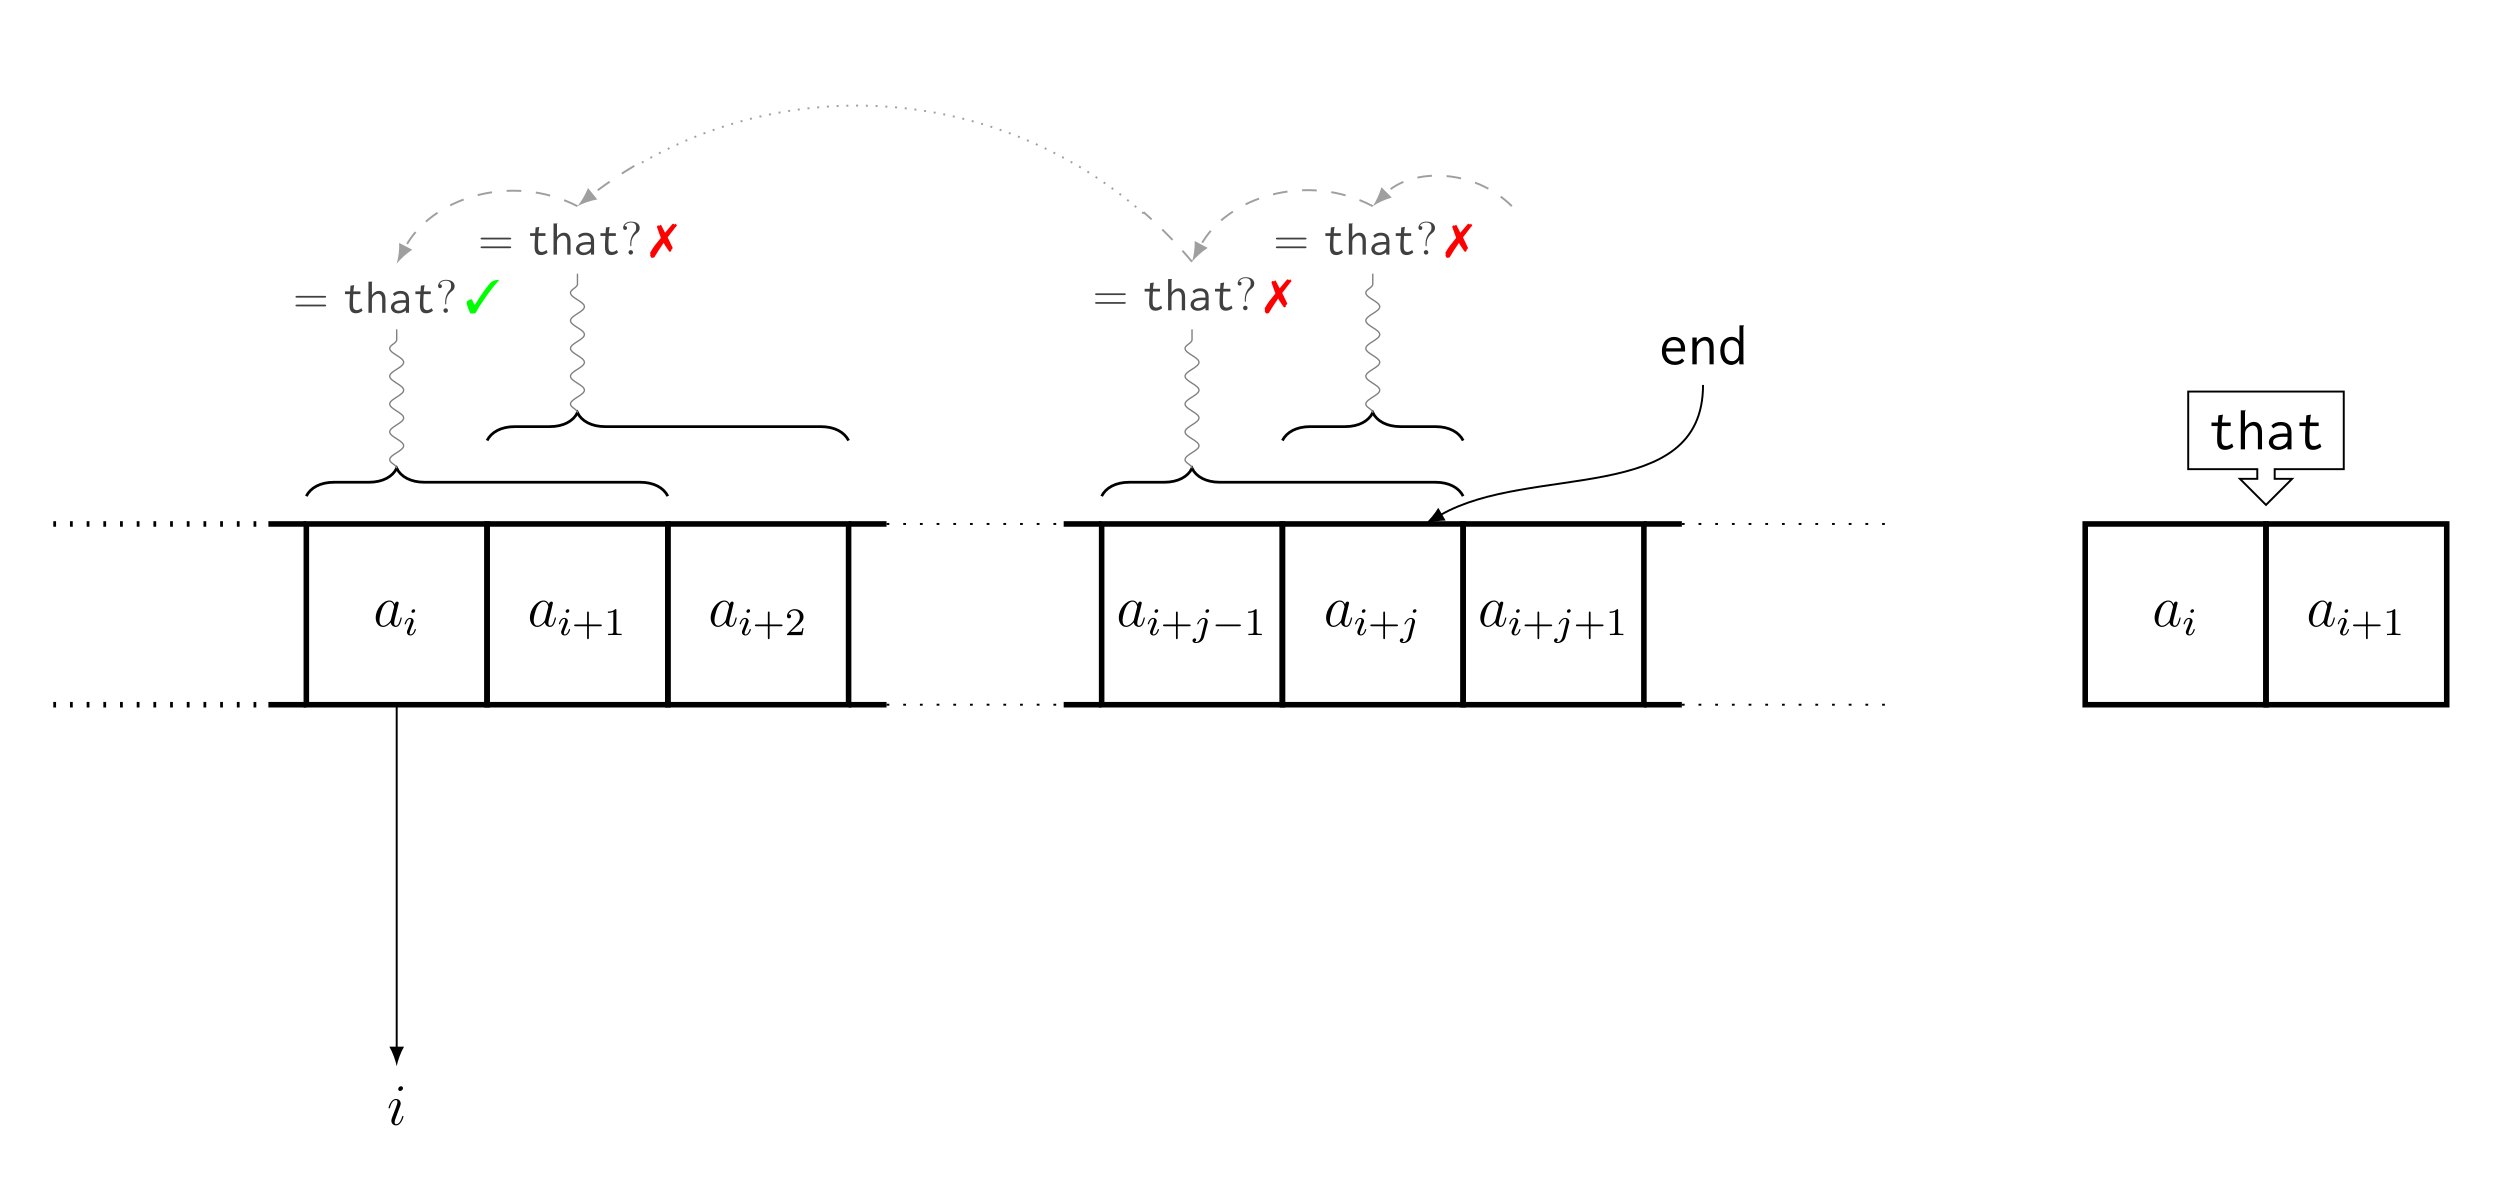 <?xml version="1.0" encoding="UTF-8"?>
<svg xmlns="http://www.w3.org/2000/svg" xmlns:xlink="http://www.w3.org/1999/xlink" width="509.681pt" height="243.507pt" viewBox="0 0 509.681 243.507" version="1.1">
<rect x="0" y="0" width="509.681" height="243.507" fill="#333333" stroke="none"/>
<defs>
<g>
<symbol overflow="visible" id="glyph0-0">
<path style="stroke:none;" d=""/>
</symbol>
<symbol overflow="visible" id="glyph0-1">
<path style="stroke:none;" d="M 3.594 -1.422 C 3.531 -1.219 3.531 -1.188 3.375 -0.969 C 3.109 -0.641 2.578 -0.125 2.016 -0.125 C 1.531 -0.125 1.25 -0.562 1.25 -1.266 C 1.25 -1.922 1.625 -3.266 1.859 -3.766 C 2.266 -4.609 2.828 -5.031 3.281 -5.031 C 4.078 -5.031 4.234 -4.047 4.234 -3.953 C 4.234 -3.938 4.203 -3.797 4.188 -3.766 Z M 4.359 -4.484 C 4.234 -4.797 3.906 -5.266 3.281 -5.266 C 1.938 -5.266 0.484 -3.531 0.484 -1.75 C 0.484 -0.578 1.172 0.125 1.984 0.125 C 2.641 0.125 3.203 -0.391 3.531 -0.781 C 3.656 -0.078 4.219 0.125 4.578 0.125 C 4.938 0.125 5.219 -0.094 5.438 -0.531 C 5.625 -0.938 5.797 -1.656 5.797 -1.703 C 5.797 -1.766 5.75 -1.812 5.672 -1.812 C 5.562 -1.812 5.562 -1.75 5.516 -1.578 C 5.328 -0.875 5.109 -0.125 4.609 -0.125 C 4.266 -0.125 4.25 -0.438 4.25 -0.672 C 4.25 -0.938 4.281 -1.078 4.391 -1.547 C 4.469 -1.844 4.531 -2.109 4.625 -2.453 C 5.062 -4.25 5.172 -4.672 5.172 -4.75 C 5.172 -4.906 5.047 -5.047 4.859 -5.047 C 4.484 -5.047 4.391 -4.625 4.359 -4.484 Z M 4.359 -4.484 "/>
</symbol>
<symbol overflow="visible" id="glyph0-2">
<path style="stroke:none;" d="M 3.375 -1.703 C 3.375 -1.766 3.328 -1.812 3.266 -1.812 C 3.156 -1.812 3.141 -1.781 3.078 -1.578 C 2.766 -0.484 2.281 -0.125 1.891 -0.125 C 1.75 -0.125 1.578 -0.156 1.578 -0.516 C 1.578 -0.844 1.719 -1.188 1.859 -1.547 L 2.688 -3.781 C 2.719 -3.875 2.812 -4.094 2.812 -4.312 C 2.812 -4.812 2.453 -5.266 1.859 -5.266 C 0.766 -5.266 0.328 -3.531 0.328 -3.438 C 0.328 -3.391 0.375 -3.328 0.453 -3.328 C 0.562 -3.328 0.578 -3.375 0.625 -3.547 C 0.906 -4.547 1.359 -5.031 1.828 -5.031 C 1.938 -5.031 2.141 -5.016 2.141 -4.641 C 2.141 -4.328 1.984 -3.938 1.891 -3.672 L 1.047 -1.453 C 0.984 -1.25 0.906 -1.062 0.906 -0.844 C 0.906 -0.312 1.281 0.125 1.859 0.125 C 2.953 0.125 3.375 -1.625 3.375 -1.703 Z M 3.281 -7.453 C 3.281 -7.641 3.141 -7.859 2.875 -7.859 C 2.609 -7.859 2.297 -7.594 2.297 -7.281 C 2.297 -6.984 2.547 -6.891 2.688 -6.891 C 3.016 -6.891 3.281 -7.203 3.281 -7.453 Z M 3.281 -7.453 "/>
</symbol>
<symbol overflow="visible" id="glyph1-0">
<path style="stroke:none;" d=""/>
</symbol>
<symbol overflow="visible" id="glyph1-1">
<path style="stroke:none;" d="M 2.375 -4.969 C 2.375 -5.141 2.25 -5.281 2.062 -5.281 C 1.859 -5.281 1.625 -5.078 1.625 -4.844 C 1.625 -4.672 1.75 -4.547 1.938 -4.547 C 2.141 -4.547 2.375 -4.734 2.375 -4.969 Z M 1.219 -2.047 L 0.781 -0.953 C 0.734 -0.828 0.703 -0.734 0.703 -0.594 C 0.703 -0.203 1 0.078 1.422 0.078 C 2.203 0.078 2.531 -1.031 2.531 -1.141 C 2.531 -1.219 2.469 -1.25 2.406 -1.25 C 2.312 -1.25 2.297 -1.188 2.266 -1.109 C 2.094 -0.469 1.766 -0.141 1.438 -0.141 C 1.344 -0.141 1.25 -0.188 1.25 -0.391 C 1.25 -0.594 1.312 -0.734 1.406 -0.984 C 1.484 -1.188 1.562 -1.406 1.656 -1.625 L 1.906 -2.266 C 1.969 -2.453 2.078 -2.703 2.078 -2.844 C 2.078 -3.234 1.75 -3.516 1.344 -3.516 C 0.578 -3.516 0.234 -2.406 0.234 -2.297 C 0.234 -2.219 0.297 -2.188 0.359 -2.188 C 0.469 -2.188 0.469 -2.234 0.5 -2.312 C 0.719 -3.078 1.078 -3.297 1.328 -3.297 C 1.438 -3.297 1.516 -3.25 1.516 -3.031 C 1.516 -2.953 1.5 -2.844 1.422 -2.594 Z M 1.219 -2.047 "/>
</symbol>
<symbol overflow="visible" id="glyph1-2">
<path style="stroke:none;" d="M 3.297 -4.969 C 3.297 -5.125 3.172 -5.281 2.984 -5.281 C 2.734 -5.281 2.531 -5.047 2.531 -4.844 C 2.531 -4.688 2.656 -4.547 2.844 -4.547 C 3.078 -4.547 3.297 -4.766 3.297 -4.969 Z M 1.625 0.391 C 1.5 0.891 1.109 1.406 0.625 1.406 C 0.5 1.406 0.375 1.375 0.359 1.359 C 0.609 1.25 0.641 1.031 0.641 0.953 C 0.641 0.766 0.5 0.656 0.328 0.656 C 0.109 0.656 -0.109 0.859 -0.109 1.125 C -0.109 1.422 0.188 1.625 0.641 1.625 C 1.125 1.625 2 1.328 2.234 0.359 L 2.953 -2.484 C 2.984 -2.578 3 -2.641 3 -2.766 C 3 -3.203 2.641 -3.516 2.188 -3.516 C 1.344 -3.516 0.844 -2.406 0.844 -2.297 C 0.844 -2.219 0.906 -2.188 0.969 -2.188 C 1.047 -2.188 1.062 -2.219 1.109 -2.328 C 1.359 -2.891 1.766 -3.297 2.156 -3.297 C 2.328 -3.297 2.422 -3.172 2.422 -2.922 C 2.422 -2.812 2.406 -2.688 2.375 -2.578 Z M 1.625 0.391 "/>
</symbol>
<symbol overflow="visible" id="glyph2-0">
<path style="stroke:none;" d=""/>
</symbol>
<symbol overflow="visible" id="glyph2-1">
<path style="stroke:none;" d="M 3.469 -1.812 L 5.812 -1.812 C 5.922 -1.812 6.109 -1.812 6.109 -1.984 C 6.109 -2.172 5.922 -2.172 5.812 -2.172 L 3.469 -2.172 L 3.469 -4.531 C 3.469 -4.641 3.469 -4.812 3.297 -4.812 C 3.109 -4.812 3.109 -4.641 3.109 -4.531 L 3.109 -2.172 L 0.75 -2.172 C 0.641 -2.172 0.469 -2.172 0.469 -1.984 C 0.469 -1.812 0.641 -1.812 0.75 -1.812 L 3.109 -1.812 L 3.109 0.547 C 3.109 0.656 3.109 0.828 3.297 0.828 C 3.469 0.828 3.469 0.656 3.469 0.547 Z M 3.469 -1.812 "/>
</symbol>
<symbol overflow="visible" id="glyph2-2">
<path style="stroke:none;" d="M 2.5 -5.078 C 2.5 -5.297 2.484 -5.297 2.266 -5.297 C 1.938 -4.984 1.516 -4.797 0.766 -4.797 L 0.766 -4.531 C 0.984 -4.531 1.406 -4.531 1.875 -4.734 L 1.875 -0.656 C 1.875 -0.359 1.844 -0.266 1.094 -0.266 L 0.812 -0.266 L 0.812 0 C 1.141 -0.031 1.828 -0.031 2.188 -0.031 C 2.547 -0.031 3.234 -0.031 3.562 0 L 3.562 -0.266 L 3.281 -0.266 C 2.531 -0.266 2.5 -0.359 2.5 -0.656 Z M 2.5 -5.078 "/>
</symbol>
<symbol overflow="visible" id="glyph2-3">
<path style="stroke:none;" d="M 2.25 -1.625 C 2.375 -1.75 2.703 -2.016 2.844 -2.125 C 3.328 -2.578 3.797 -3.016 3.797 -3.734 C 3.797 -4.688 3 -5.297 2.016 -5.297 C 1.047 -5.297 0.422 -4.578 0.422 -3.859 C 0.422 -3.469 0.734 -3.422 0.844 -3.422 C 1.016 -3.422 1.266 -3.531 1.266 -3.844 C 1.266 -4.25 0.859 -4.25 0.766 -4.25 C 1 -4.844 1.531 -5.031 1.922 -5.031 C 2.656 -5.031 3.047 -4.406 3.047 -3.734 C 3.047 -2.906 2.469 -2.297 1.516 -1.344 L 0.516 -0.297 C 0.422 -0.219 0.422 -0.203 0.422 0 L 3.562 0 L 3.797 -1.422 L 3.547 -1.422 C 3.531 -1.266 3.469 -0.875 3.375 -0.719 C 3.328 -0.656 2.719 -0.656 2.594 -0.656 L 1.172 -0.656 Z M 2.25 -1.625 "/>
</symbol>
<symbol overflow="visible" id="glyph3-0">
<path style="stroke:none;" d=""/>
</symbol>
<symbol overflow="visible" id="glyph3-1">
<path style="stroke:none;" d="M 5.562 -1.812 C 5.703 -1.812 5.875 -1.812 5.875 -1.984 C 5.875 -2.172 5.703 -2.172 5.562 -2.172 L 1 -2.172 C 0.875 -2.172 0.703 -2.172 0.703 -1.984 C 0.703 -1.812 0.875 -1.812 1 -1.812 Z M 5.562 -1.812 "/>
</symbol>
<symbol overflow="visible" id="glyph4-0">
<path style="stroke:none;" d=""/>
</symbol>
<symbol overflow="visible" id="glyph4-1">
<path style="stroke:none;" d="M 6.453 -3.094 C 6.594 -3.094 6.766 -3.094 6.766 -3.266 C 6.766 -3.453 6.594 -3.453 6.453 -3.453 L 0.828 -3.453 C 0.688 -3.453 0.516 -3.453 0.516 -3.281 C 0.516 -3.094 0.672 -3.094 0.828 -3.094 Z M 6.453 -1.312 C 6.594 -1.312 6.766 -1.312 6.766 -1.484 C 6.766 -1.672 6.594 -1.672 6.453 -1.672 L 0.828 -1.672 C 0.688 -1.672 0.516 -1.672 0.516 -1.5 C 0.516 -1.312 0.672 -1.312 0.828 -1.312 Z M 6.453 -1.312 "/>
</symbol>
<symbol overflow="visible" id="glyph4-2">
<path style="stroke:none;" d="M 2.188 -2.312 C 2.188 -2.875 2.406 -3.719 3.375 -4.438 C 3.641 -4.641 3.891 -4.938 3.891 -5.438 C 3.891 -6.016 3.484 -6.734 2.109 -6.734 C 1.078 -6.734 0.516 -6.062 0.516 -5.453 C 0.516 -5.109 0.781 -5.031 0.922 -5.031 C 1.078 -5.031 1.312 -5.141 1.312 -5.438 C 1.312 -5.656 1.141 -5.828 0.906 -5.828 C 0.844 -5.828 0.828 -5.828 0.812 -5.812 C 1.016 -6.312 1.578 -6.547 2.078 -6.547 C 3.172 -6.547 3.172 -5.844 3.172 -5.484 C 3.172 -4.922 3 -4.734 2.828 -4.562 C 2.188 -3.859 1.969 -2.969 1.969 -2.391 L 1.969 -1.938 C 1.969 -1.766 1.969 -1.719 2.078 -1.719 C 2.188 -1.719 2.188 -1.781 2.188 -1.953 Z M 2.531 -0.469 C 2.531 -0.719 2.328 -0.922 2.078 -0.922 C 1.781 -0.922 1.609 -0.703 1.609 -0.469 C 1.609 -0.188 1.844 0 2.062 0 C 2.328 0 2.531 -0.203 2.531 -0.469 Z M 2.531 -0.469 "/>
</symbol>
<symbol overflow="visible" id="glyph5-0">
<path style="stroke:none;" d=""/>
</symbol>
<symbol overflow="visible" id="glyph5-1">
<path style="stroke:none;" d="M 1.797 -5.531 L 1.719 -4.375 L 0.672 -4.375 L 0.672 -3.812 L 1.688 -3.812 C 1.656 -3.344 1.625 -2.922 1.609 -2.562 C 1.609 -2.203 1.594 -1.906 1.594 -1.688 C 1.578 -1.062 1.672 -0.609 1.891 -0.328 C 2.094 -0.062 2.422 0.094 2.891 0.094 C 3.359 0.094 3.812 -0.078 4.25 -0.406 L 4.031 -0.953 C 3.688 -0.688 3.359 -0.547 3.062 -0.547 C 2.891 -0.547 2.75 -0.594 2.656 -0.656 C 2.547 -0.734 2.469 -0.812 2.406 -0.938 C 2.359 -1.062 2.328 -1.219 2.312 -1.438 C 2.297 -1.641 2.297 -1.906 2.297 -2.203 C 2.297 -2.703 2.328 -3.234 2.375 -3.812 L 3.812 -3.812 L 3.812 -4.375 L 2.375 -4.375 L 2.5 -5.406 C 2.5 -5.438 2.516 -5.453 2.531 -5.516 C 2.547 -5.562 2.547 -5.609 2.547 -5.656 Z M 1.797 -5.531 "/>
</symbol>
<symbol overflow="visible" id="glyph5-2">
<path style="stroke:none;" d="M 0.672 0 L 1.375 0 L 1.375 -2.516 C 1.375 -2.734 1.406 -2.922 1.469 -3.094 C 1.547 -3.25 1.656 -3.391 1.797 -3.516 C 1.938 -3.625 2.078 -3.703 2.219 -3.781 C 2.359 -3.844 2.516 -3.875 2.656 -3.875 C 2.875 -3.875 3.062 -3.781 3.234 -3.594 C 3.391 -3.406 3.469 -3.094 3.469 -2.625 L 3.469 0 L 4.141 0 L 4.141 -2.656 C 4.141 -2.984 4.109 -3.266 4.047 -3.484 C 3.984 -3.719 3.891 -3.906 3.766 -4.047 C 3.641 -4.203 3.5 -4.297 3.344 -4.375 C 3.172 -4.438 3 -4.469 2.797 -4.469 C 2.531 -4.469 2.281 -4.406 2.016 -4.234 C 1.766 -4.078 1.547 -3.859 1.375 -3.594 L 1.375 -6.125 C 1.375 -6.172 1.391 -6.219 1.438 -6.25 C 1.453 -6.297 1.469 -6.328 1.469 -6.344 C 1.469 -6.344 1.469 -6.344 1.469 -6.359 L 0.672 -6.359 Z M 0.672 0 "/>
</symbol>
<symbol overflow="visible" id="glyph5-3">
<path style="stroke:none;" d="M 0.875 -3.859 L 1.203 -3.406 C 1.516 -3.734 1.906 -3.906 2.375 -3.906 C 2.766 -3.906 3.047 -3.812 3.234 -3.641 C 3.406 -3.469 3.5 -3.172 3.5 -2.734 L 3.5 -2.578 L 2.672 -2.578 C 1.953 -2.547 1.422 -2.406 1.031 -2.156 C 0.656 -1.891 0.469 -1.547 0.469 -1.109 C 0.469 -0.969 0.5 -0.812 0.578 -0.672 C 0.625 -0.531 0.734 -0.391 0.859 -0.281 C 0.984 -0.156 1.141 -0.062 1.312 0 C 1.516 0.062 1.719 0.109 1.938 0.109 C 2.531 0.109 3.047 -0.094 3.516 -0.484 L 3.516 0 L 4.156 0 L 4.156 -2.703 C 4.156 -3.344 4 -3.781 3.688 -4.047 C 3.391 -4.328 2.969 -4.469 2.422 -4.469 C 1.781 -4.469 1.266 -4.266 0.875 -3.859 Z M 3.531 -2.047 L 3.531 -1.766 C 3.531 -1.547 3.5 -1.375 3.438 -1.25 C 3.406 -1.172 3.344 -1.094 3.281 -1 C 3.219 -0.906 3.125 -0.828 3 -0.734 C 2.891 -0.656 2.75 -0.578 2.594 -0.516 C 2.453 -0.453 2.281 -0.422 2.078 -0.422 C 1.828 -0.422 1.609 -0.5 1.422 -0.641 C 1.25 -0.781 1.156 -0.969 1.156 -1.172 C 1.156 -1.297 1.188 -1.391 1.219 -1.516 C 1.281 -1.609 1.375 -1.703 1.484 -1.781 C 1.609 -1.875 1.797 -1.938 2.016 -1.984 C 2.234 -2.031 2.531 -2.062 2.875 -2.062 C 2.953 -2.062 3.031 -2.062 3.125 -2.047 C 3.188 -2.047 3.281 -2.047 3.359 -2.047 Z M 3.531 -2.047 "/>
</symbol>
<symbol overflow="visible" id="glyph6-0">
<path style="stroke:none;" d=""/>
</symbol>
<symbol overflow="visible" id="glyph6-1">
<path style="stroke:none;" d="M 3.578 -3.516 C 4.031 -4.125 4.938 -5.312 5.109 -5.516 C 5.188 -5.609 5.266 -5.703 5.359 -5.797 C 5.391 -5.859 5.438 -5.891 5.438 -5.906 C 5.453 -5.922 5.469 -5.938 5.469 -5.953 C 5.469 -5.953 5.406 -6.047 5.391 -6.078 L 5.312 -6.172 C 5.312 -6.172 5.281 -6.203 5.266 -6.234 C 5.234 -6.297 5.219 -6.312 5.219 -6.312 L 5.203 -6.312 C 5.188 -6.312 5.172 -6.297 5.156 -6.281 C 5.125 -6.25 5.094 -6.219 5.062 -6.172 C 5.062 -6.172 5.047 -6.156 5 -6.125 C 4.875 -6.219 4.719 -6.312 4.672 -6.312 C 4.625 -6.312 4.609 -6.297 4.281 -5.922 C 3.562 -5.094 3.219 -4.672 3.047 -4.469 C 3 -4.578 3 -4.578 2.922 -4.719 C 2.734 -5.062 2.594 -5.328 2.5 -5.531 C 2.234 -6.078 2.234 -6.078 2.156 -6.078 C 2.125 -6.078 2.078 -6.062 2.078 -6.047 C 2.062 -6.031 2.031 -6 2.016 -5.969 L 1.953 -5.906 C 1.906 -5.922 1.891 -5.922 1.875 -5.922 C 1.859 -5.922 1.844 -5.922 1.797 -5.906 C 1.734 -5.953 1.688 -5.969 1.656 -5.969 C 1.562 -5.969 1.391 -5.766 1.391 -5.656 C 1.391 -5.641 1.422 -5.562 1.453 -5.469 L 1.766 -4.578 C 1.875 -4.281 1.984 -3.984 2.094 -3.688 C 2.109 -3.641 2.141 -3.547 2.188 -3.406 C 1.016 -1.969 0.656 -1.516 0.484 -1.203 C 0.312 -0.875 0.188 -0.656 0.141 -0.609 C 0.047 -0.484 -0.016 -0.391 -0.016 -0.328 C -0.016 -0.328 0.016 -0.266 0.062 -0.156 C 0.062 -0.141 0.078 -0.109 0.078 -0.094 C 0.078 -0.078 0.062 -0.016 0.031 0.094 C 0.016 0.109 0.016 0.141 0.016 0.156 C 0.016 0.234 0.016 0.234 0.219 0.562 C 0.266 0.656 0.281 0.656 0.359 0.656 C 0.531 0.656 0.766 0.609 0.859 0.547 C 1.312 -0.234 2.078 -1.422 2.75 -2.391 C 3.062 -1.844 3.062 -1.844 3.703 -0.906 C 3.891 -0.641 3.938 -0.578 4.016 -0.578 C 4.125 -0.578 4.328 -0.734 4.328 -0.828 C 4.328 -0.844 4.312 -0.875 4.297 -0.906 C 4.281 -0.922 4.281 -0.938 4.281 -0.953 C 4.281 -0.969 4.312 -1 4.375 -1.047 L 4.469 -1.125 L 4.469 -1.188 C 4.547 -1.219 4.578 -1.25 4.609 -1.312 L 4.578 -1.422 C 4.547 -1.484 4.547 -1.5 4.422 -1.766 C 4.25 -2.125 4.078 -2.5 3.812 -3.031 Z M 3.578 -3.516 "/>
</symbol>
<symbol overflow="visible" id="glyph6-2">
<path style="stroke:none;" d="M 6.891 -6.734 C 6.359 -6.75 5.719 -6.562 5.328 -6.281 C 4.594 -5.547 3.203 -3.609 2.203 -1.938 C 2.078 -1.719 2.031 -1.641 1.969 -1.641 C 1.906 -1.641 1.844 -1.719 1.781 -1.891 L 1.5 -2.562 C 1.438 -2.703 1.391 -2.75 1.281 -2.75 C 1.078 -2.75 0.766 -2.625 0.5 -2.422 C 0.375 -2.328 0.328 -2.234 0.328 -2.109 C 0.328 -1.719 0.656 -0.734 1.016 -0.031 C 1.094 0.109 1.141 0.141 1.547 0.141 C 2.016 0.141 2.125 0.094 2.234 -0.094 C 3.266 -2.016 5.469 -5.078 6.891 -6.594 Z M 6.891 -6.734 "/>
</symbol>
<symbol overflow="visible" id="glyph7-0">
<path style="stroke:none;" d=""/>
</symbol>
<symbol overflow="visible" id="glyph7-1">
<path style="stroke:none;" d="M 3.094 -5.594 C 2.75 -5.594 2.422 -5.531 2.109 -5.406 C 1.812 -5.266 1.547 -5.094 1.312 -4.859 C 1.094 -4.609 0.906 -4.297 0.781 -3.938 C 0.641 -3.578 0.578 -3.172 0.578 -2.719 C 0.578 -2.266 0.641 -1.859 0.781 -1.5 C 0.906 -1.141 1.094 -0.844 1.312 -0.609 C 1.547 -0.375 1.828 -0.188 2.156 -0.078 C 2.484 0.062 2.859 0.125 3.25 0.125 C 4.062 0.125 4.703 -0.156 5.156 -0.719 L 4.688 -1.188 C 4.312 -0.781 3.844 -0.578 3.281 -0.578 C 3.062 -0.578 2.844 -0.609 2.625 -0.672 C 2.422 -0.734 2.219 -0.859 2.047 -1.016 C 1.859 -1.172 1.719 -1.391 1.609 -1.656 C 1.5 -1.906 1.422 -2.219 1.406 -2.609 L 5.297 -2.609 C 5.312 -2.672 5.312 -2.734 5.312 -2.797 C 5.312 -2.875 5.312 -2.938 5.312 -3 C 5.312 -3.438 5.266 -3.844 5.141 -4.156 C 5.016 -4.484 4.859 -4.75 4.641 -4.969 C 4.453 -5.172 4.203 -5.328 3.938 -5.438 C 3.656 -5.547 3.375 -5.594 3.094 -5.594 Z M 1.453 -3.281 C 1.531 -3.844 1.719 -4.266 2.016 -4.547 C 2.312 -4.812 2.672 -4.938 3.031 -4.938 C 3.234 -4.938 3.422 -4.906 3.578 -4.812 C 3.766 -4.734 3.906 -4.641 4.047 -4.5 C 4.172 -4.375 4.266 -4.203 4.344 -4.047 C 4.422 -3.844 4.453 -3.672 4.453 -3.469 C 4.453 -3.438 4.453 -3.391 4.453 -3.375 C 4.453 -3.328 4.453 -3.312 4.453 -3.281 Z M 1.453 -3.281 "/>
</symbol>
<symbol overflow="visible" id="glyph7-2">
<path style="stroke:none;" d="M 0.812 0 L 1.703 0 L 1.703 -3.141 C 1.703 -3.406 1.75 -3.641 1.844 -3.844 C 1.953 -4.047 2.078 -4.234 2.219 -4.375 C 2.391 -4.531 2.562 -4.641 2.75 -4.719 C 2.938 -4.812 3.125 -4.844 3.312 -4.844 C 3.578 -4.844 3.828 -4.719 4.016 -4.5 C 4.219 -4.266 4.312 -3.859 4.312 -3.281 L 4.312 0 L 5.156 0 L 5.156 -3.312 C 5.156 -3.734 5.109 -4.078 5.047 -4.359 C 4.953 -4.656 4.844 -4.891 4.688 -5.062 C 4.531 -5.25 4.344 -5.375 4.141 -5.469 C 3.938 -5.547 3.719 -5.594 3.484 -5.594 C 3.141 -5.594 2.828 -5.5 2.484 -5.297 C 2.172 -5.094 1.906 -4.828 1.703 -4.5 L 1.703 -5.469 L 0.812 -5.469 Z M 0.812 0 "/>
</symbol>
<symbol overflow="visible" id="glyph7-3">
<path style="stroke:none;" d="M 4.438 -4.656 C 4.297 -4.953 4.094 -5.172 3.828 -5.359 C 3.531 -5.516 3.219 -5.609 2.828 -5.609 C 2.562 -5.609 2.281 -5.547 2.016 -5.453 C 1.734 -5.328 1.5 -5.156 1.266 -4.953 C 1.047 -4.703 0.875 -4.422 0.734 -4.062 C 0.609 -3.719 0.531 -3.281 0.531 -2.781 C 0.531 -2.297 0.594 -1.859 0.719 -1.5 C 0.844 -1.141 1 -0.844 1.188 -0.594 C 1.406 -0.359 1.641 -0.172 1.906 -0.062 C 2.172 0.062 2.469 0.125 2.766 0.125 C 3.078 0.125 3.375 0.031 3.688 -0.141 C 3.984 -0.328 4.219 -0.578 4.406 -0.875 L 4.406 -0.406 C 4.406 -0.234 4.406 -0.094 4.453 0 L 5.312 0 C 5.266 -0.141 5.25 -0.312 5.25 -0.5 L 5.234 -7.609 C 5.234 -7.672 5.266 -7.719 5.297 -7.797 C 5.328 -7.844 5.359 -7.906 5.359 -7.953 L 4.438 -7.953 Z M 1.891 -4.5 C 2.047 -4.641 2.219 -4.75 2.359 -4.812 C 2.531 -4.859 2.734 -4.906 2.969 -4.906 C 3.078 -4.906 3.188 -4.875 3.328 -4.828 C 3.438 -4.797 3.578 -4.719 3.719 -4.641 C 3.844 -4.562 3.938 -4.484 4.016 -4.406 C 4.094 -4.297 4.156 -4.188 4.203 -4.047 C 4.266 -3.891 4.297 -3.734 4.328 -3.516 C 4.344 -3.328 4.359 -3.062 4.359 -2.766 C 4.359 -2.281 4.312 -1.906 4.234 -1.609 C 4.188 -1.453 4.109 -1.328 4.016 -1.203 C 3.922 -1.094 3.812 -0.984 3.688 -0.891 C 3.578 -0.812 3.438 -0.734 3.312 -0.688 C 3.172 -0.656 3.047 -0.641 2.922 -0.641 C 2.422 -0.641 2.031 -0.844 1.766 -1.266 C 1.5 -1.672 1.375 -2.234 1.375 -2.922 C 1.375 -3.656 1.547 -4.188 1.891 -4.5 Z M 1.891 -4.5 "/>
</symbol>
<symbol overflow="visible" id="glyph7-4">
<path style="stroke:none;" d="M 2.25 -6.922 L 2.156 -5.469 L 0.844 -5.469 L 0.844 -4.75 L 2.109 -4.75 C 2.062 -4.172 2.031 -3.641 2.016 -3.203 C 2.016 -2.766 2 -2.391 2 -2.109 C 1.969 -1.328 2.094 -0.766 2.359 -0.406 C 2.625 -0.078 3.031 0.109 3.609 0.109 C 4.203 0.109 4.75 -0.094 5.312 -0.5 L 5.047 -1.188 C 4.609 -0.859 4.203 -0.688 3.828 -0.688 C 3.609 -0.688 3.438 -0.734 3.312 -0.812 C 3.172 -0.906 3.078 -1.016 3.016 -1.172 C 2.953 -1.328 2.906 -1.531 2.891 -1.797 C 2.875 -2.062 2.875 -2.375 2.875 -2.766 C 2.875 -3.375 2.906 -4.047 2.969 -4.75 L 4.766 -4.75 L 4.766 -5.469 L 2.969 -5.469 L 3.125 -6.75 C 3.125 -6.797 3.141 -6.828 3.156 -6.891 C 3.172 -6.938 3.188 -7 3.188 -7.078 Z M 2.25 -6.922 "/>
</symbol>
<symbol overflow="visible" id="glyph7-5">
<path style="stroke:none;" d="M 0.844 0 L 1.703 0 L 1.703 -3.141 C 1.703 -3.422 1.75 -3.656 1.844 -3.859 C 1.938 -4.062 2.062 -4.25 2.25 -4.391 C 2.422 -4.531 2.594 -4.641 2.766 -4.719 C 2.953 -4.812 3.141 -4.844 3.328 -4.844 C 3.594 -4.844 3.844 -4.719 4.047 -4.5 C 4.234 -4.266 4.328 -3.859 4.328 -3.281 L 4.328 0 L 5.172 0 L 5.172 -3.312 C 5.172 -3.734 5.141 -4.078 5.062 -4.359 C 4.969 -4.656 4.859 -4.891 4.703 -5.062 C 4.547 -5.25 4.375 -5.375 4.188 -5.469 C 3.969 -5.547 3.75 -5.594 3.5 -5.594 C 3.172 -5.594 2.844 -5.5 2.516 -5.297 C 2.203 -5.094 1.922 -4.828 1.703 -4.5 L 1.703 -7.656 C 1.719 -7.719 1.75 -7.781 1.797 -7.812 C 1.812 -7.859 1.844 -7.906 1.844 -7.922 C 1.844 -7.938 1.844 -7.938 1.844 -7.938 C 1.828 -7.938 1.828 -7.938 1.828 -7.953 L 0.844 -7.953 Z M 0.844 0 "/>
</symbol>
<symbol overflow="visible" id="glyph7-6">
<path style="stroke:none;" d="M 1.094 -4.812 L 1.5 -4.266 C 1.906 -4.672 2.391 -4.875 2.969 -4.875 C 3.453 -4.875 3.797 -4.766 4.047 -4.547 C 4.25 -4.344 4.375 -3.953 4.375 -3.422 L 4.375 -3.219 L 3.344 -3.219 C 2.453 -3.172 1.766 -3.016 1.297 -2.688 C 0.828 -2.359 0.578 -1.938 0.578 -1.391 C 0.578 -1.203 0.625 -1.016 0.719 -0.844 C 0.781 -0.656 0.922 -0.484 1.078 -0.344 C 1.234 -0.203 1.438 -0.078 1.656 0 C 1.891 0.078 2.141 0.125 2.422 0.125 C 3.156 0.125 3.797 -0.109 4.391 -0.594 L 4.391 0 L 5.203 0 L 5.203 -3.375 C 5.203 -4.172 5.016 -4.734 4.609 -5.062 C 4.234 -5.422 3.703 -5.578 3.031 -5.578 C 2.219 -5.578 1.578 -5.328 1.094 -4.812 Z M 4.406 -2.562 L 4.406 -2.203 C 4.406 -1.922 4.375 -1.703 4.297 -1.547 C 4.25 -1.469 4.188 -1.359 4.094 -1.25 C 4.016 -1.141 3.891 -1.031 3.75 -0.906 C 3.609 -0.812 3.438 -0.719 3.25 -0.641 C 3.062 -0.562 2.844 -0.531 2.609 -0.531 C 2.281 -0.531 2.016 -0.625 1.781 -0.797 C 1.547 -0.984 1.453 -1.203 1.453 -1.453 C 1.453 -1.609 1.484 -1.75 1.531 -1.891 C 1.609 -2.016 1.703 -2.125 1.859 -2.234 C 2.016 -2.344 2.25 -2.422 2.516 -2.484 C 2.797 -2.531 3.156 -2.562 3.594 -2.562 C 3.688 -2.562 3.797 -2.562 3.891 -2.562 C 4 -2.562 4.094 -2.562 4.203 -2.562 Z M 4.406 -2.562 "/>
</symbol>
</g>
<clipPath id="clip1">
  <path d="M 0 0 L 509.68 0 L 509.68 243.508 L 0 243.508 Z M 0 0 "/>
</clipPath>
</defs>
<g id="surface1">
<g clip-path="url(#clip1)" clip-rule="nonzero">
<path style=" stroke:none;fill-rule:nonzero;fill:rgb(100%,100%,100%);fill-opacity:1;" d="M -0.004 243.508 L -0.004 0 L 509.684 0 L 509.684 243.508 Z M -0.004 243.508 "/>
</g>
<path style="fill:none;stroke-width:1.134;stroke-linecap:butt;stroke-linejoin:miter;stroke:rgb(0%,0%,0%);stroke-opacity:1;stroke-dasharray:0.567,2.835;stroke-miterlimit:10;" d="M -25.794 18.426 L 18.058 18.426 " transform="matrix(1,0,0,-1,36.657,125.246)"/>
<path style="fill:none;stroke-width:1.134;stroke-linecap:butt;stroke-linejoin:miter;stroke:rgb(0%,0%,0%);stroke-opacity:1;stroke-miterlimit:10;" d="M 18.058 18.426 L 25.796 18.426 " transform="matrix(1,0,0,-1,36.657,125.246)"/>
<path style="fill:none;stroke-width:1.134;stroke-linecap:butt;stroke-linejoin:miter;stroke:rgb(0%,0%,0%);stroke-opacity:1;stroke-dasharray:0.567,2.835;stroke-miterlimit:10;" d="M -25.794 -18.426 L 18.058 -18.426 " transform="matrix(1,0,0,-1,36.657,125.246)"/>
<path style="fill:none;stroke-width:1.134;stroke-linecap:butt;stroke-linejoin:miter;stroke:rgb(0%,0%,0%);stroke-opacity:1;stroke-miterlimit:10;" d="M 18.058 -18.426 L 25.796 -18.426 " transform="matrix(1,0,0,-1,36.657,125.246)"/>
<path style="fill:none;stroke-width:1.134;stroke-linecap:butt;stroke-linejoin:miter;stroke:rgb(0%,0%,0%);stroke-opacity:1;stroke-miterlimit:10;" d="M -18.424 -18.426 L 18.424 -18.426 L 18.424 18.426 L -18.424 18.426 Z M -18.424 -18.426 " transform="matrix(1,0,0,-1,80.877,125.246)"/>
<g style="fill:rgb(0%,0%,0%);fill-opacity:1;">
  <use xlink:href="#glyph0-1" x="76.114" y="127.691"/>
</g>
<g style="fill:rgb(0%,0%,0%);fill-opacity:1;">
  <use xlink:href="#glyph1-1" x="82.259" y="129.484"/>
</g>
<path style="fill:none;stroke-width:1.134;stroke-linecap:butt;stroke-linejoin:miter;stroke:rgb(0%,0%,0%);stroke-opacity:1;stroke-miterlimit:10;" d="M -18.427 -18.426 L 18.424 -18.426 L 18.424 18.426 L -18.427 18.426 Z M -18.427 -18.426 " transform="matrix(1,0,0,-1,117.728,125.246)"/>
<g style="fill:rgb(0%,0%,0%);fill-opacity:1;">
  <use xlink:href="#glyph0-1" x="107.554" y="127.691"/>
</g>
<g style="fill:rgb(0%,0%,0%);fill-opacity:1;">
  <use xlink:href="#glyph1-1" x="113.699" y="129.484"/>
</g>
<g style="fill:rgb(0%,0%,0%);fill-opacity:1;">
  <use xlink:href="#glyph2-1" x="116.582" y="129.484"/>
  <use xlink:href="#glyph2-2" x="123.168" y="129.484"/>
</g>
<path style="fill:none;stroke-width:1.134;stroke-linecap:butt;stroke-linejoin:miter;stroke:rgb(0%,0%,0%);stroke-opacity:1;stroke-miterlimit:10;" d="M -18.426 -18.426 L 18.426 -18.426 L 18.426 18.426 L -18.426 18.426 Z M -18.426 -18.426 " transform="matrix(1,0,0,-1,154.578,125.246)"/>
<g style="fill:rgb(0%,0%,0%);fill-opacity:1;">
  <use xlink:href="#glyph0-1" x="144.405" y="127.691"/>
</g>
<g style="fill:rgb(0%,0%,0%);fill-opacity:1;">
  <use xlink:href="#glyph1-1" x="150.55" y="129.484"/>
</g>
<g style="fill:rgb(0%,0%,0%);fill-opacity:1;">
  <use xlink:href="#glyph2-1" x="153.433" y="129.484"/>
  <use xlink:href="#glyph2-3" x="160.019" y="129.484"/>
</g>
<path style="fill:none;stroke-width:1.134;stroke-linecap:butt;stroke-linejoin:miter;stroke:rgb(0%,0%,0%);stroke-opacity:1;stroke-miterlimit:10;" d="M -25.795 18.426 L -18.057 18.426 M 18.056 18.426 L 25.795 18.426 " transform="matrix(1,0,0,-1,198.799,125.246)"/>
<path style="fill:none;stroke-width:0.399;stroke-linecap:butt;stroke-linejoin:miter;stroke:rgb(0%,0%,0%);stroke-opacity:1;stroke-dasharray:0.567,2.835;stroke-miterlimit:10;" d="M -18.057 18.426 L 18.056 18.426 " transform="matrix(1,0,0,-1,198.799,125.246)"/>
<path style="fill:none;stroke-width:1.134;stroke-linecap:butt;stroke-linejoin:miter;stroke:rgb(0%,0%,0%);stroke-opacity:1;stroke-miterlimit:10;" d="M -25.795 -18.426 L -18.057 -18.426 M 18.056 -18.426 L 25.795 -18.426 " transform="matrix(1,0,0,-1,198.799,125.246)"/>
<path style="fill:none;stroke-width:0.399;stroke-linecap:butt;stroke-linejoin:miter;stroke:rgb(0%,0%,0%);stroke-opacity:1;stroke-dasharray:0.567,2.835;stroke-miterlimit:10;" d="M -18.057 -18.426 L 18.056 -18.426 " transform="matrix(1,0,0,-1,198.799,125.246)"/>
<path style="fill:none;stroke-width:1.134;stroke-linecap:butt;stroke-linejoin:miter;stroke:rgb(0%,0%,0%);stroke-opacity:1;stroke-miterlimit:10;" d="M -18.425 -18.426 L 18.426 -18.426 L 18.426 18.426 L -18.425 18.426 Z M -18.425 -18.426 " transform="matrix(1,0,0,-1,243.019,125.246)"/>
<g style="fill:rgb(0%,0%,0%);fill-opacity:1;">
  <use xlink:href="#glyph0-1" x="227.61" y="127.691"/>
</g>
<g style="fill:rgb(0%,0%,0%);fill-opacity:1;">
  <use xlink:href="#glyph1-1" x="233.755" y="129.484"/>
</g>
<g style="fill:rgb(0%,0%,0%);fill-opacity:1;">
  <use xlink:href="#glyph2-1" x="236.638" y="129.484"/>
</g>
<g style="fill:rgb(0%,0%,0%);fill-opacity:1;">
  <use xlink:href="#glyph1-2" x="243.225" y="129.484"/>
</g>
<g style="fill:rgb(0%,0%,0%);fill-opacity:1;">
  <use xlink:href="#glyph3-1" x="247.109" y="129.484"/>
</g>
<g style="fill:rgb(0%,0%,0%);fill-opacity:1;">
  <use xlink:href="#glyph2-2" x="253.695" y="129.484"/>
</g>
<path style="fill:none;stroke-width:1.134;stroke-linecap:butt;stroke-linejoin:miter;stroke:rgb(0%,0%,0%);stroke-opacity:1;stroke-miterlimit:10;" d="M -18.425 -18.426 L 18.427 -18.426 L 18.427 18.426 L -18.425 18.426 Z M -18.425 -18.426 " transform="matrix(1,0,0,-1,279.87,125.246)"/>
<g style="fill:rgb(0%,0%,0%);fill-opacity:1;">
  <use xlink:href="#glyph0-1" x="269.871" y="127.691"/>
</g>
<g style="fill:rgb(0%,0%,0%);fill-opacity:1;">
  <use xlink:href="#glyph1-1" x="276.016" y="129.484"/>
</g>
<g style="fill:rgb(0%,0%,0%);fill-opacity:1;">
  <use xlink:href="#glyph2-1" x="278.899" y="129.484"/>
</g>
<g style="fill:rgb(0%,0%,0%);fill-opacity:1;">
  <use xlink:href="#glyph1-2" x="285.486" y="129.484"/>
</g>
<path style="fill:none;stroke-width:1.134;stroke-linecap:butt;stroke-linejoin:miter;stroke:rgb(0%,0%,0%);stroke-opacity:1;stroke-miterlimit:10;" d="M -18.427 -18.426 L 18.425 -18.426 L 18.425 18.426 L -18.427 18.426 Z M -18.427 -18.426 " transform="matrix(1,0,0,-1,316.72,125.246)"/>
<g style="fill:rgb(0%,0%,0%);fill-opacity:1;">
  <use xlink:href="#glyph0-1" x="301.311" y="127.691"/>
</g>
<g style="fill:rgb(0%,0%,0%);fill-opacity:1;">
  <use xlink:href="#glyph1-1" x="307.456" y="129.484"/>
</g>
<g style="fill:rgb(0%,0%,0%);fill-opacity:1;">
  <use xlink:href="#glyph2-1" x="310.339" y="129.484"/>
</g>
<g style="fill:rgb(0%,0%,0%);fill-opacity:1;">
  <use xlink:href="#glyph1-2" x="316.926" y="129.484"/>
</g>
<g style="fill:rgb(0%,0%,0%);fill-opacity:1;">
  <use xlink:href="#glyph2-1" x="320.81" y="129.484"/>
  <use xlink:href="#glyph2-2" x="327.396" y="129.484"/>
</g>
<path style="fill:none;stroke-width:1.134;stroke-linecap:butt;stroke-linejoin:miter;stroke:rgb(0%,0%,0%);stroke-opacity:1;stroke-miterlimit:10;" d="M -25.795 18.426 L -18.057 18.426 " transform="matrix(1,0,0,-1,360.94,125.246)"/>
<path style="fill:none;stroke-width:0.399;stroke-linecap:butt;stroke-linejoin:miter;stroke:rgb(0%,0%,0%);stroke-opacity:1;stroke-dasharray:0.567,2.835;stroke-miterlimit:10;" d="M -18.057 18.426 L 25.794 18.426 " transform="matrix(1,0,0,-1,360.94,125.246)"/>
<path style="fill:none;stroke-width:1.134;stroke-linecap:butt;stroke-linejoin:miter;stroke:rgb(0%,0%,0%);stroke-opacity:1;stroke-miterlimit:10;" d="M -25.795 -18.426 L -18.057 -18.426 " transform="matrix(1,0,0,-1,360.94,125.246)"/>
<path style="fill:none;stroke-width:0.399;stroke-linecap:butt;stroke-linejoin:miter;stroke:rgb(0%,0%,0%);stroke-opacity:1;stroke-dasharray:0.567,2.835;stroke-miterlimit:10;" d="M -18.057 -18.426 L 25.794 -18.426 " transform="matrix(1,0,0,-1,360.94,125.246)"/>
<path style="fill:none;stroke-width:0.567;stroke-linecap:butt;stroke-linejoin:miter;stroke:rgb(0%,0%,0%);stroke-opacity:1;stroke-miterlimit:10;" d="M 62.646 35.434 C 63.498 37.133 65.482 38.269 68.314 38.269 L 75.404 38.269 C 78.236 38.269 80.221 39.402 81.072 41.101 C 81.924 39.402 83.908 38.269 86.74 38.269 L 93.83 38.269 C 96.662 38.269 98.646 37.133 99.498 35.434 " transform="matrix(1,0,0,-1,198.799,125.246)"/>
<path style="fill:none;stroke-width:0.283;stroke-linecap:butt;stroke-linejoin:miter;stroke:rgb(50%,50%,50%);stroke-opacity:1;stroke-miterlimit:10;" d="M 81.072 41.101 C 81.072 41.812 79.654 42.164 79.654 42.875 C 79.654 43.391 80.365 43.84 81.072 44.293 C 81.779 44.742 82.49 45.191 82.49 45.711 C 82.49 46.226 81.779 46.676 81.072 47.125 C 80.365 47.578 79.654 48.027 79.654 48.543 C 79.654 49.062 80.365 49.512 81.072 49.961 C 81.779 50.414 82.49 50.859 82.49 51.379 C 82.49 51.894 81.779 52.344 81.072 52.797 C 80.365 53.246 79.654 53.695 79.654 54.215 C 79.654 54.73 80.365 55.18 81.072 55.629 C 81.779 56.082 82.49 56.531 82.49 57.047 C 82.49 57.566 81.779 58.016 81.072 58.465 C 80.365 58.918 79.654 59.367 79.654 59.883 C 79.654 60.398 80.365 60.848 81.072 61.301 C 81.779 61.75 82.49 62.199 82.49 62.719 C 82.49 63.234 81.779 63.684 81.072 64.133 C 80.365 64.586 79.654 65.035 79.654 65.551 C 79.654 66.262 81.072 66.613 81.072 67.324 L 81.072 69.449 " transform="matrix(1,0,0,-1,198.799,125.246)"/>
<g style="fill:rgb(25%,25%,25%);fill-opacity:1;">
  <use xlink:href="#glyph4-1" x="259.596" y="51.912"/>
</g>
<g style="fill:rgb(25%,25%,25%);fill-opacity:1;">
  <use xlink:href="#glyph5-1" x="269.537" y="51.912"/>
  <use xlink:href="#glyph5-2" x="274.319" y="51.912"/>
  <use xlink:href="#glyph5-3" x="279.101" y="51.912"/>
  <use xlink:href="#glyph5-1" x="283.883" y="51.912"/>
</g>
<g style="fill:rgb(25%,25%,25%);fill-opacity:1;">
  <use xlink:href="#glyph4-2" x="288.665" y="51.912"/>
</g>
<g style="fill:rgb(100%,0%,0%);fill-opacity:1;">
  <use xlink:href="#glyph6-1" x="294.682" y="51.912"/>
</g>
<path style="fill:none;stroke-width:0.567;stroke-linecap:butt;stroke-linejoin:miter;stroke:rgb(0%,0%,0%);stroke-opacity:1;stroke-miterlimit:10;" d="M 25.795 24.094 C 26.646 25.797 28.631 26.93 31.467 26.93 L 38.553 26.93 C 41.385 26.93 43.369 28.062 44.221 29.766 C 45.072 28.062 47.056 26.93 49.889 26.93 L 93.83 26.93 C 96.662 26.93 98.646 25.797 99.498 24.094 " transform="matrix(1,0,0,-1,198.799,125.246)"/>
<path style="fill:none;stroke-width:0.283;stroke-linecap:butt;stroke-linejoin:miter;stroke:rgb(50%,50%,50%);stroke-opacity:1;stroke-miterlimit:10;" d="M 44.221 29.766 C 44.221 30.473 42.803 30.828 42.803 31.535 C 42.803 32.055 43.514 32.504 44.221 32.953 C 44.931 33.406 45.639 33.851 45.639 34.371 C 45.639 34.887 44.931 35.336 44.221 35.789 C 43.514 36.238 42.803 36.687 42.803 37.207 C 42.803 37.723 43.514 38.172 44.221 38.621 C 44.931 39.074 45.639 39.523 45.639 40.039 C 45.639 40.559 44.931 41.008 44.221 41.457 C 43.514 41.91 42.803 42.355 42.803 42.875 C 42.803 43.391 43.514 43.84 44.221 44.293 C 44.931 44.742 45.639 45.191 45.639 45.711 C 45.639 46.226 44.931 46.676 44.221 47.125 C 43.514 47.578 42.803 48.027 42.803 48.543 C 42.803 49.062 43.514 49.512 44.221 49.961 C 44.931 50.414 45.639 50.859 45.639 51.379 C 45.639 51.894 44.931 52.344 44.221 52.797 C 43.514 53.246 42.803 53.695 42.803 54.215 C 42.803 54.922 44.221 55.277 44.221 55.984 L 44.221 58.109 " transform="matrix(1,0,0,-1,198.799,125.246)"/>
<g style="fill:rgb(25%,25%,25%);fill-opacity:1;">
  <use xlink:href="#glyph4-1" x="222.746" y="63.251"/>
</g>
<g style="fill:rgb(25%,25%,25%);fill-opacity:1;">
  <use xlink:href="#glyph5-1" x="232.686" y="63.251"/>
  <use xlink:href="#glyph5-2" x="237.468" y="63.251"/>
  <use xlink:href="#glyph5-3" x="242.25" y="63.251"/>
  <use xlink:href="#glyph5-1" x="247.032" y="63.251"/>
</g>
<g style="fill:rgb(25%,25%,25%);fill-opacity:1;">
  <use xlink:href="#glyph4-2" x="251.815" y="63.251"/>
</g>
<g style="fill:rgb(100%,0%,0%);fill-opacity:1;">
  <use xlink:href="#glyph6-1" x="257.831" y="63.251"/>
</g>
<path style="fill:none;stroke-width:0.567;stroke-linecap:butt;stroke-linejoin:miter;stroke:rgb(0%,0%,0%);stroke-opacity:1;stroke-miterlimit:10;" d="M -99.498 35.434 C -98.647 37.133 -96.662 38.269 -93.826 38.269 L -86.74 38.269 C -83.908 38.269 -81.924 39.402 -81.072 41.101 C -80.221 39.402 -78.237 38.269 -75.404 38.269 L -31.463 38.269 C -28.631 38.269 -26.647 37.133 -25.795 35.434 " transform="matrix(1,0,0,-1,198.799,125.246)"/>
<path style="fill:none;stroke-width:0.283;stroke-linecap:butt;stroke-linejoin:miter;stroke:rgb(50%,50%,50%);stroke-opacity:1;stroke-miterlimit:10;" d="M -81.072 41.101 C -81.072 41.812 -82.49 42.164 -82.49 42.875 C -82.49 43.391 -81.779 43.84 -81.072 44.293 C -80.362 44.742 -79.654 45.191 -79.654 45.711 C -79.654 46.226 -80.362 46.676 -81.072 47.125 C -81.779 47.578 -82.49 48.027 -82.49 48.543 C -82.49 49.062 -81.779 49.512 -81.072 49.961 C -80.362 50.414 -79.654 50.859 -79.654 51.379 C -79.654 51.894 -80.362 52.344 -81.072 52.797 C -81.779 53.246 -82.49 53.695 -82.49 54.215 C -82.49 54.73 -81.779 55.18 -81.072 55.629 C -80.362 56.082 -79.654 56.531 -79.654 57.047 C -79.654 57.566 -80.362 58.016 -81.072 58.465 C -81.779 58.918 -82.49 59.367 -82.49 59.883 C -82.49 60.398 -81.779 60.848 -81.072 61.301 C -80.362 61.75 -79.654 62.199 -79.654 62.719 C -79.654 63.234 -80.362 63.684 -81.072 64.133 C -81.779 64.586 -82.49 65.035 -82.49 65.551 C -82.49 66.262 -81.072 66.613 -81.072 67.324 L -81.072 69.449 " transform="matrix(1,0,0,-1,198.799,125.246)"/>
<g style="fill:rgb(25%,25%,25%);fill-opacity:1;">
  <use xlink:href="#glyph4-1" x="97.455" y="51.912"/>
</g>
<g style="fill:rgb(25%,25%,25%);fill-opacity:1;">
  <use xlink:href="#glyph5-1" x="107.395" y="51.912"/>
  <use xlink:href="#glyph5-2" x="112.177" y="51.912"/>
  <use xlink:href="#glyph5-3" x="116.959" y="51.912"/>
  <use xlink:href="#glyph5-1" x="121.741" y="51.912"/>
</g>
<g style="fill:rgb(25%,25%,25%);fill-opacity:1;">
  <use xlink:href="#glyph4-2" x="126.524" y="51.912"/>
</g>
<g style="fill:rgb(100%,0%,0%);fill-opacity:1;">
  <use xlink:href="#glyph6-1" x="132.54" y="51.912"/>
</g>
<path style="fill:none;stroke-width:0.567;stroke-linecap:butt;stroke-linejoin:miter;stroke:rgb(0%,0%,0%);stroke-opacity:1;stroke-miterlimit:10;" d="M -136.35 24.094 C -135.498 25.797 -133.514 26.93 -130.678 26.93 L -123.592 26.93 C -120.756 26.93 -118.772 28.062 -117.924 29.766 C -117.072 28.062 -115.088 26.93 -112.252 26.93 L -68.315 26.93 C -65.483 26.93 -63.498 25.797 -62.647 24.094 " transform="matrix(1,0,0,-1,198.799,125.246)"/>
<path style="fill:none;stroke-width:0.283;stroke-linecap:butt;stroke-linejoin:miter;stroke:rgb(50%,50%,50%);stroke-opacity:1;stroke-miterlimit:10;" d="M -117.924 29.766 C -117.924 30.473 -119.342 30.828 -119.342 31.535 C -119.342 32.055 -118.631 32.504 -117.924 32.953 C -117.213 33.406 -116.506 33.851 -116.506 34.371 C -116.506 34.887 -117.213 35.336 -117.924 35.789 C -118.631 36.238 -119.342 36.687 -119.342 37.207 C -119.342 37.723 -118.631 38.172 -117.924 38.621 C -117.213 39.074 -116.506 39.523 -116.506 40.039 C -116.506 40.559 -117.213 41.008 -117.924 41.457 C -118.631 41.91 -119.342 42.355 -119.342 42.875 C -119.342 43.391 -118.631 43.84 -117.924 44.293 C -117.213 44.742 -116.506 45.191 -116.506 45.711 C -116.506 46.226 -117.213 46.676 -117.924 47.125 C -118.631 47.578 -119.342 48.027 -119.342 48.543 C -119.342 49.062 -118.631 49.512 -117.924 49.961 C -117.213 50.414 -116.506 50.859 -116.506 51.379 C -116.506 51.894 -117.213 52.344 -117.924 52.797 C -118.631 53.246 -119.342 53.695 -119.342 54.215 C -119.342 54.922 -117.924 55.277 -117.924 55.984 L -117.924 58.109 " transform="matrix(1,0,0,-1,198.799,125.246)"/>
<g style="fill:rgb(25%,25%,25%);fill-opacity:1;">
  <use xlink:href="#glyph4-1" x="59.724" y="63.777"/>
</g>
<g style="fill:rgb(25%,25%,25%);fill-opacity:1;">
  <use xlink:href="#glyph5-1" x="69.665" y="63.777"/>
  <use xlink:href="#glyph5-2" x="74.447" y="63.777"/>
  <use xlink:href="#glyph5-3" x="79.229" y="63.777"/>
  <use xlink:href="#glyph5-1" x="84.011" y="63.777"/>
</g>
<g style="fill:rgb(25%,25%,25%);fill-opacity:1;">
  <use xlink:href="#glyph4-2" x="88.793" y="63.777"/>
</g>
<g style="fill:rgb(0%,100%,0%);fill-opacity:1;">
  <use xlink:href="#glyph6-2" x="94.809" y="63.777"/>
</g>
<path style="fill:none;stroke-width:0.399;stroke-linecap:butt;stroke-linejoin:miter;stroke:rgb(0%,0%,0%);stroke-opacity:1;stroke-miterlimit:10;" d="M 94.826 20.223 C 113.197 30.832 148.404 21.961 148.404 46.773 " transform="matrix(1,0,0,-1,198.799,125.246)"/>
<path style=" stroke:none;fill-rule:nonzero;fill:rgb(0%,0%,0%);fill-opacity:1;" d="M 290.508 106.82 C 291.531 106.461 293.332 106.113 294.723 106.121 L 293.223 103.523 C 292.531 104.73 291.332 106.113 290.508 106.82 "/>
<g style="fill:rgb(0%,0%,0%);fill-opacity:1;">
  <use xlink:href="#glyph7-1" x="338.234" y="74.278"/>
  <use xlink:href="#glyph7-2" x="344.212" y="74.278"/>
  <use xlink:href="#glyph7-3" x="350.189" y="74.278"/>
</g>
<path style="fill:none;stroke-width:1.134;stroke-linecap:butt;stroke-linejoin:miter;stroke:rgb(0%,0%,0%);stroke-opacity:1;stroke-miterlimit:10;" d="M -18.427 -15.981 L 18.425 -15.981 L 18.425 20.871 L -18.427 20.871 Z M -18.427 -15.981 " transform="matrix(1,0,0,-1,443.544,127.691)"/>
<g style="fill:rgb(0%,0%,0%);fill-opacity:1;">
  <use xlink:href="#glyph0-1" x="438.781" y="127.691"/>
</g>
<g style="fill:rgb(0%,0%,0%);fill-opacity:1;">
  <use xlink:href="#glyph1-1" x="444.926" y="129.484"/>
</g>
<path style="fill:none;stroke-width:1.134;stroke-linecap:butt;stroke-linejoin:miter;stroke:rgb(0%,0%,0%);stroke-opacity:1;stroke-miterlimit:10;" d="M -18.425 -15.981 L 18.426 -15.981 L 18.426 20.871 L -18.425 20.871 Z M -18.425 -15.981 " transform="matrix(1,0,0,-1,480.394,127.691)"/>
<g style="fill:rgb(0%,0%,0%);fill-opacity:1;">
  <use xlink:href="#glyph0-1" x="470.221" y="127.691"/>
</g>
<g style="fill:rgb(0%,0%,0%);fill-opacity:1;">
  <use xlink:href="#glyph1-1" x="476.366" y="129.484"/>
</g>
<g style="fill:rgb(0%,0%,0%);fill-opacity:1;">
  <use xlink:href="#glyph2-1" x="479.249" y="129.484"/>
  <use xlink:href="#glyph2-2" x="485.835" y="129.484"/>
</g>
<path style="fill:none;stroke-width:0.399;stroke-linecap:butt;stroke-linejoin:miter;stroke:rgb(0%,0%,0%);stroke-opacity:1;stroke-miterlimit:10;" d="M 279.029 45.418 L 279.029 29.594 L 264.947 29.594 L 264.947 27.625 L 268.49 27.625 L 263.174 22.308 L 257.857 27.625 L 261.4 27.625 L 261.4 29.594 L 247.318 29.594 L 247.318 45.418 Z M 279.029 45.418 " transform="matrix(1,0,0,-1,198.799,125.246)"/>
<g style="fill:rgb(0%,0%,0%);fill-opacity:1;">
  <use xlink:href="#glyph7-4" x="450.014" y="91.607"/>
  <use xlink:href="#glyph7-5" x="455.992" y="91.607"/>
  <use xlink:href="#glyph7-6" x="461.969" y="91.607"/>
  <use xlink:href="#glyph7-4" x="467.947" y="91.607"/>
</g>
<path style="fill:none;stroke-width:0.399;stroke-linecap:butt;stroke-linejoin:miter;stroke:rgb(62.5%,62.5%,62.5%);stroke-opacity:1;stroke-dasharray:2.989,2.989;stroke-miterlimit:10;" d="M 109.42 83.211 C 101.603 91.027 88.888 91.027 83.607 85.746 " transform="matrix(1,0,0,-1,198.799,125.246)"/>
<path style=" stroke:none;fill-rule:nonzero;fill:rgb(62.5%,62.5%,62.5%);fill-opacity:1;" d="M 279.871 42.035 C 280.762 41.426 282.406 40.625 283.746 40.273 L 281.633 38.16 C 281.281 39.5 280.48 41.141 279.871 42.035 "/>
<path style="fill:none;stroke-width:0.399;stroke-linecap:butt;stroke-linejoin:miter;stroke:rgb(62.5%,62.5%,62.5%);stroke-opacity:1;stroke-dasharray:2.989,2.989;stroke-miterlimit:10;" d="M 81.072 83.211 C 67.775 90.25 51.26 85.168 45.904 75.055 " transform="matrix(1,0,0,-1,198.799,125.246)"/>
<path style=" stroke:none;fill-rule:nonzero;fill:rgb(62.5%,62.5%,62.5%);fill-opacity:1;" d="M 243.02 53.375 C 243.695 52.523 245.039 51.273 246.219 50.539 L 243.566 49.137 C 243.625 50.523 243.344 52.336 243.02 53.375 "/>
<path style="fill:none;stroke-width:0.399;stroke-linecap:butt;stroke-linejoin:miter;stroke:rgb(62.5%,62.5%,62.5%);stroke-opacity:1;stroke-dasharray:2.989,2.989;stroke-miterlimit:10;" d="M 44.221 71.871 L 43.318 72.937 L 42.4 73.992 L 41.463 75.027 L 40.514 76.051 L 39.549 77.058 L 38.564 78.051 L 37.568 79.031 L 36.553 79.992 L 35.525 80.937 L 34.342 81.996 M 34.342 81.996 L 34.076 81.695 M 32.826 83.289 L 32.568 82.984 M 31.283 84.551 L 31.033 84.238 M 29.713 85.777 L 29.471 85.461 M 28.115 86.965 L 27.881 86.644 M 26.49 88.121 L 26.264 87.793 M 24.842 89.238 L 24.623 88.902 M 23.166 90.316 L 22.955 89.976 M 21.471 91.355 L 21.264 91.012 M 19.748 92.359 L 19.549 92.012 M 18.006 93.324 L 17.814 92.973 M 16.24 94.246 L 16.056 93.891 M 14.455 95.133 L 14.279 94.773 M 12.65 95.976 L 12.486 95.613 M 10.826 96.777 L 10.67 96.41 M 8.986 97.539 L 8.838 97.168 M 7.131 98.258 L 6.99 97.887 M 5.256 98.937 L 5.123 98.558 M 3.369 99.574 L 3.248 99.195 M 1.467 100.168 L 1.353 99.785 M -0.447 100.719 L -0.553 100.332 M -2.373 101.223 L -2.471 100.84 M -4.311 101.687 L -4.401 101.301 M -6.256 102.109 L -6.338 101.719 M -8.213 102.488 L -8.287 102.094 M -10.178 102.82 L -10.24 102.426 M -12.151 103.109 L -12.201 102.715 M -14.123 103.355 L -14.17 102.957 M -16.104 103.555 L -16.143 103.16 M -18.088 103.711 L -18.115 103.312 M -20.076 103.824 L -20.096 103.426 M -22.069 103.891 L -22.076 103.492 M -24.061 103.914 L -24.061 103.516 M -26.053 103.894 L -26.045 103.496 M -28.041 103.828 L -28.026 103.43 M -30.029 103.719 L -30.006 103.32 M -32.018 103.562 L -31.983 103.164 M -33.998 103.363 L -33.955 102.969 M -35.975 103.121 L -35.924 102.723 M -37.947 102.832 L -37.885 102.437 M -39.912 102.5 L -39.838 102.105 M -41.865 102.125 L -41.787 101.73 M -43.815 101.703 L -43.725 101.312 M -45.752 101.238 L -45.654 100.851 M -47.678 100.73 L -47.569 100.348 M -49.592 100.18 L -49.475 99.797 M -51.494 99.586 L -51.369 99.207 M -53.381 98.949 L -53.248 98.574 M -55.256 98.273 L -55.115 97.898 M -57.111 97.551 L -56.963 97.18 M -58.951 96.789 L -58.795 96.422 M -60.772 95.984 L -60.608 95.621 M -62.576 95.141 L -62.404 94.781 M -64.362 94.254 L -64.182 93.898 M -66.127 93.328 L -65.94 92.976 M -67.869 92.367 L -67.674 92.019 M -69.479 91.43 L -70.674 90.703 L -71.858 89.961 L -73.029 89.199 L -74.19 88.418 L -75.338 87.621 L -76.471 86.805 L -77.592 85.973 L -78.701 85.121 L -79.799 84.254 L -78.283 85.492 " transform="matrix(1,0,0,-1,198.799,125.246)"/>
<path style=" stroke:none;fill-rule:nonzero;fill:rgb(62.5%,62.5%,62.5%);fill-opacity:1;" d="M 117.727 42.035 C 118.68 41.512 120.402 40.879 121.773 40.66 L 119.871 38.336 C 119.387 39.641 118.426 41.203 117.727 42.035 "/>
<path style="fill:none;stroke-width:0.399;stroke-linecap:butt;stroke-linejoin:miter;stroke:rgb(62.5%,62.5%,62.5%);stroke-opacity:1;stroke-dasharray:2.989,2.989;stroke-miterlimit:10;" d="M -81.072 83.211 C -94.494 90.148 -110.983 84.898 -116.272 74.672 " transform="matrix(1,0,0,-1,198.799,125.246)"/>
<path style=" stroke:none;fill-rule:nonzero;fill:rgb(62.5%,62.5%,62.5%);fill-opacity:1;" d="M 80.875 53.77 C 81.543 52.914 82.871 51.652 84.043 50.906 L 81.379 49.531 C 81.449 50.918 81.188 52.73 80.875 53.77 "/>
<g style="fill:rgb(0%,0%,0%);fill-opacity:1;">
  <use xlink:href="#glyph0-2" x="78.881" y="229.311"/>
</g>
<path style="fill:none;stroke-width:0.399;stroke-linecap:butt;stroke-linejoin:miter;stroke:rgb(0%,0%,0%);stroke-opacity:1;stroke-miterlimit:10;" d="M -117.924 -18.426 L -117.924 -88.539 " transform="matrix(1,0,0,-1,198.799,125.246)"/>
<path style=" stroke:none;fill-rule:nonzero;fill:rgb(0%,0%,0%);fill-opacity:1;" d="M 80.875 217.375 C 81.074 216.312 81.672 214.582 82.371 213.387 L 79.383 213.387 C 80.078 214.582 80.676 216.312 80.875 217.375 "/>
</g>
</svg>

